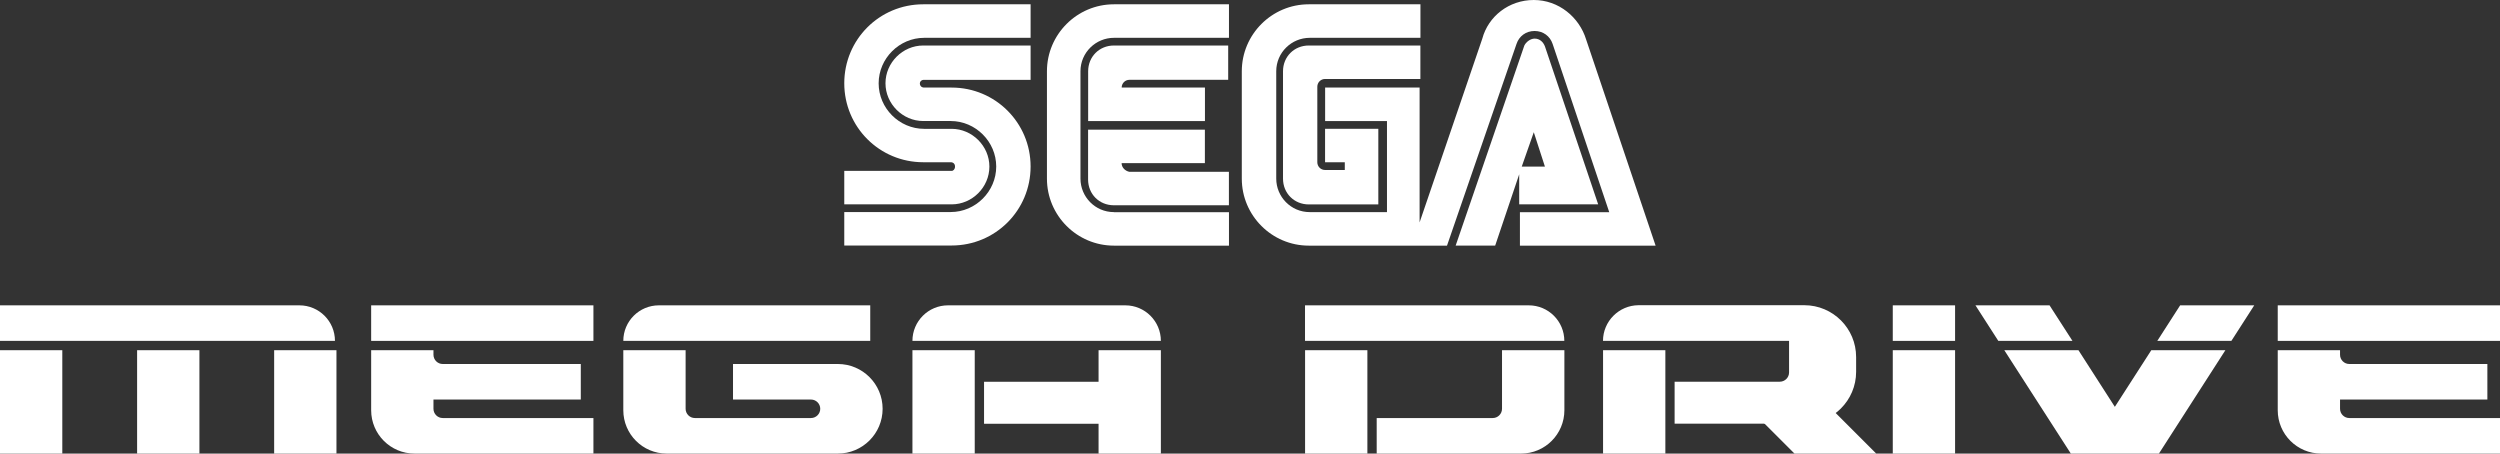 <?xml version="1.0" encoding="utf-8"?>
<svg version="1.1" viewBox="0 0 3840 696.7" xmlns="http://www.w3.org/2000/svg">
  <rect x="0" y="0" width="3840" height="696.7" fill="#333333" stroke="none"/>
  <rect y="537.9" class="st1" width="95.7" height="158.8" style="fill: rgb(255, 255, 255);"/>
  <rect x="210.6" y="537.9" class="st1" width="95.7" height="158.8" style="fill: rgb(255, 255, 255);"/>
  <rect x="421.1" y="537.9" class="st1" width="95.7" height="158.8" style="fill: rgb(255, 255, 255);"/>
  <rect x="1401.5" y="537.9" class="st1" width="95.7" height="158.8" style="fill: rgb(255, 255, 255);"/>
  <rect x="2907.3" y="537.9" class="st1" width="95.7" height="158.8" style="fill: rgb(255, 255, 255);"/>
  <rect x="2462.3" y="537.9" class="st1" width="95.7" height="158.8" style="fill: rgb(255, 255, 255);"/>
  <polygon class="st1" points="2881.9 696.7 2756.3 696.7 2708.8 649.2 2766.7 581.5" style="fill: rgb(255, 255, 255);"/>
  <rect x="2004.6" y="537.9" class="st1" width="95.7" height="158.8" style="fill: rgb(255, 255, 255);"/>
  <rect x="1687.4" y="537.9" class="st1" width="95.7" height="158.8" style="fill: rgb(255, 255, 255);"/>
  <path class="st1" d="M 514.5 523.6 L 0 523.6 L 0 469 L 459.9 469 C 490.1 469 514.5 493.5 514.5 523.6 L 514.5 523.6 Z" style="fill: rgb(255, 255, 255);"/>
  <rect x="570.1" y="469" class="st1" width="341.4" height="54.6" style="fill: rgb(255, 255, 255);"/>
  <path class="st1" d="M 665.8 627.9 L 665.8 613.7 L 892.1 613.7 L 892.1 559.1 L 680 559.1 C 672.2 559.1 665.8 552.7 665.8 544.9 L 665.8 537.9 L 570.1 537.9 L 570.1 559.1 L 570.1 613.7 L 570.1 630.1 C 570.1 666.9 599.9 696.7 636.7 696.7 L 911.5 696.7 L 911.5 642.1 L 680 642.1 C 672.2 642.1 665.8 635.7 665.8 627.9 Z" style="fill: rgb(255, 255, 255);"/>
  <rect x="3498.6" y="469" class="st1" width="341.4" height="54.6" style="fill: rgb(255, 255, 255);"/>
  <path class="st1" d="M 3594.3 627.9 L 3594.3 613.7 L 3820.6 613.7 L 3820.6 559.1 L 3608.5 559.1 C 3600.7 559.1 3594.3 552.7 3594.3 544.9 L 3594.3 537.9 L 3498.6 537.9 L 3498.6 559.1 L 3498.6 613.7 L 3498.6 630.1 C 3498.6 666.9 3528.4 696.7 3565.2 696.7 L 3840 696.7 L 3840 642.1 L 3608.5 642.1 C 3600.7 642.1 3594.3 635.7 3594.3 627.9 Z" style="fill: rgb(255, 255, 255);"/>
  <path class="st1" d="M 1336.7 523.6 L 957.4 523.6 L 957.4 523.6 C 957.4 493.4 981.9 469 1012 469 L 1336.7 469 L 1336.7 523.6 Z" style="fill: rgb(255, 255, 255);"/>
  <path class="st1" d="M 1125.9 559.1 L 1125.9 613.7 L 1245.7 613.7 C 1253.5 613.7 1259.9 620.1 1259.9 627.9 L 1259.9 627.9 C 1259.9 635.7 1253.5 642.1 1245.7 642.1 L 1067.3 642.1 C 1059.5 642.1 1053.1 635.7 1053.1 627.9 L 1053.1 537.9 L 957.4 537.9 L 957.4 630.1 C 957.4 666.9 987.2 696.7 1024 696.7 L 1053.2 696.7 L 1286.9 696.7 C 1324.9 696.7 1355.7 665.9 1355.7 627.9 L 1355.7 627.9 C 1355.7 589.9 1324.9 559.1 1286.9 559.1 L 1125.9 559.1 Z" style="fill: rgb(255, 255, 255);"/>
  <path class="st1" d="M 2307.1 537.9 L 2307.1 627.9 C 2307.1 635.7 2300.7 642.1 2292.9 642.1 L 2114.6 642.1 L 2114.6 696.7 L 2336.3 696.7 C 2373.1 696.7 2402.9 666.9 2402.9 630.1 L 2402.9 537.9 L 2307.1 537.9 Z" style="fill: rgb(255, 255, 255);"/>
  <path class="st1" d="M 1783.1 523.6 L 1401.5 523.6 L 1401.5 523.6 C 1401.5 493.4 1426 469 1456.1 469 L 1728.5 469 C 1758.7 469 1783.1 493.5 1783.1 523.6 L 1783.1 523.6 Z" style="fill: rgb(255, 255, 255);"/>
  <path class="st1" d="M 2402.8 523.6 L 2004.5 523.6 L 2004.5 469 L 2348.2 469 C 2378.4 469 2402.8 493.5 2402.8 523.6 L 2402.8 523.6 Z" style="fill: rgb(255, 255, 255);"/>
  <rect x="2907.3" y="469" class="st1" width="95.7" height="54.6" style="fill: rgb(255, 255, 255);"/>
  <rect x="1511.5" y="586.4" class="st1" width="244" height="64.5" style="fill: rgb(255, 255, 255);"/>
  <path class="st1" d="M 2462.2 523.6 L 2462.2 523.6 L 2748 523.6 L 2748 572.1 C 2748 579.9 2741.6 586.3 2733.8 586.3 L 2572.2 586.3 L 2572.2 650.8 L 2771.4 650.8 C 2815.2 650.8 2851 615 2851 571.2 L 2851 548.4 C 2851 504.5 2815.4 468.8 2771.4 468.8 L 2516.8 468.8 C 2486.7 469 2462.2 493.5 2462.2 523.6 Z" style="fill: rgb(255, 255, 255);"/>
  <polygon class="st1" points="3427.4 523.6 3462.5 469 3348.7 469 3313.6 523.6" style="fill: rgb(255, 255, 255);"/>
  <polygon class="st1" points="3183.3 523.6 3148.1 469 3034.3 469 3069.4 523.6" style="fill: rgb(255, 255, 255);"/>
  <polygon class="st1" points="3304.4 537.9 3248.4 624.9 3192.5 537.9 3078.6 537.9 3180.8 696.7 3316.1 696.7 3418.2 537.9" style="fill: rgb(255, 255, 255);"/>
  <path class="st1" d="M 1461.7 262.5 L 1296.8 262.5 L 1296.8 313.9 L 1461.7 313.9 C 1493.4 313.9 1519.7 287.5 1519.7 255.9 C 1519.7 224.3 1493.3 197.9 1461.7 197.9 L 1419.5 197.9 C 1381.3 197.9 1349.6 166.2 1349.6 128 C 1349.6 89.8 1381.3 58.1 1419.5 58.1 L 1583 58.1 L 1583 6.6 L 1418.1 6.6 C 1350.8 6.6 1296.8 60.7 1296.8 127.9 C 1296.8 195.1 1350.9 249.2 1418.1 249.2 L 1460.3 249.2 C 1464.3 249.2 1466.9 251.8 1466.9 255.8 C 1467 259.8 1464.3 262.5 1461.7 262.5 Z" style="fill: rgb(255, 255, 255);"/>
  <path class="st1" d="M 1418.2 122.7 L 1583 122.7 L 1583 69.9 L 1418.1 69.9 C 1386.4 69.9 1360.1 96.3 1360.1 127.9 C 1360.1 159.5 1386.5 185.9 1418.1 185.9 L 1460.3 185.9 C 1498.5 185.9 1530.2 217.6 1530.2 255.8 C 1530.2 294 1498.5 325.7 1460.3 325.7 L 1296.8 325.7 L 1296.8 377.1 L 1461.7 377.1 C 1529 377.1 1583 323 1583 255.8 C 1583 188.6 1528.9 134.5 1461.7 134.5 L 1419.5 134.5 C 1415.5 134.5 1412.9 131.9 1412.9 127.9 C 1412.9 125.3 1415.5 122.7 1418.2 122.7 Z" style="fill: rgb(255, 255, 255);"/>
  <path class="st1" d="M 2010.3 69.9 C 1987.9 69.9 1970.7 87 1970.7 109.5 L 1970.7 274.4 C 1970.7 296.8 1987.8 314 2010.3 314 L 2117.1 314 L 2117.1 197.8 L 2035.3 197.8 L 2035.3 249.2 L 2065.6 249.2 L 2065.6 261.1 L 2035.3 261.1 C 2028.7 261.1 2023.4 255.8 2023.4 249.2 L 2023.4 133.2 C 2023.4 126.6 2028.7 121.3 2035.3 121.3 L 2181.7 121.3 L 2181.7 69.9 L 2010.3 69.9 Z" style="fill: rgb(255, 255, 255);"/>
  <path class="st1" d="M 2334.8 313.9 L 2454.8 313.9 L 2373 71.2 C 2370.4 64.6 2365.1 59.3 2357.2 59.3 C 2350.6 59.3 2344 64.6 2341.4 69.9 L 2235.9 377.2 L 2296.6 377.2 L 2333.5 267.7 L 2333.5 313.9 L 2334.8 313.9 Z M 2355.9 203.1 L 2373 255.9 L 2337.4 255.9 L 2355.9 203.1 Z" style="fill: rgb(255, 255, 255);"/>
  <path class="st1" d="M 2436.3 60.7 C 2425.8 26.4 2394.1 0 2355.9 0 C 2317.7 0 2286 25.1 2276.8 59.4 L 2180.5 341.6 L 2180.5 134.5 L 2035.4 134.5 L 2035.4 186 L 2130.4 186 L 2130.4 325.8 L 2011.7 325.8 C 1982.7 325.8 1960.3 302.1 1960.3 274.4 L 1960.3 109.5 C 1960.3 80.5 1984 58.1 2011.7 58.1 L 2181.8 58.1 L 2181.8 6.6 L 2010.3 6.6 C 1953.6 6.6 1907.4 52.8 1907.4 109.5 L 1907.4 274.4 C 1907.4 331.1 1953.6 377.3 2010.3 377.3 L 2222.6 377.3 L 2329.4 67.4 C 2333.4 55.5 2343.9 47.6 2357.1 47.6 C 2370.3 47.6 2380.8 55.5 2384.8 67.4 L 2471.8 325.9 L 2334.6 325.9 L 2334.6 377.3 L 2543 377.3 L 2543 377.3 L 2436.3 60.7 Z" style="fill: rgb(255, 255, 255);"/>
  <path class="st1" d="M 1711 325.8 C 1682 325.8 1659.6 302.1 1659.6 274.4 L 1659.6 109.5 C 1659.6 80.5 1683.3 58.1 1711 58.1 L 1887.7 58.1 L 1887.7 6.6 L 1711 6.6 C 1654.3 6.6 1608.1 52.8 1608.1 109.5 L 1608.1 274.4 C 1608.1 331.1 1654.3 377.3 1711 377.3 L 1887.7 377.3 L 1887.7 325.9 L 1711 325.9 Z" style="fill: rgb(255, 255, 255);"/>
  <path class="st1" d="M 1722.8 250.6 L 1850.7 250.6 L 1850.7 199.2 L 1671.3 199.2 L 1671.3 275.7 C 1671.3 298.1 1688.4 315.3 1710.9 315.3 L 1887.6 315.3 L 1887.6 263.9 L 1734.6 263.9 C 1728.1 262.5 1722.8 257.2 1722.8 250.6 Z" style="fill: rgb(255, 255, 255);"/>
  <path class="st1" d="M 1850.8 134.5 L 1722.9 134.5 C 1722.9 127.9 1728.2 122.6 1734.8 122.6 L 1886.5 122.6 L 1886.5 69.9 L 1711 69.9 C 1688.6 69.9 1671.4 87 1671.4 109.5 L 1671.4 186 L 1850.8 186 L 1850.8 134.5 Z" style="fill: rgb(255, 255, 255);"/>
</svg>